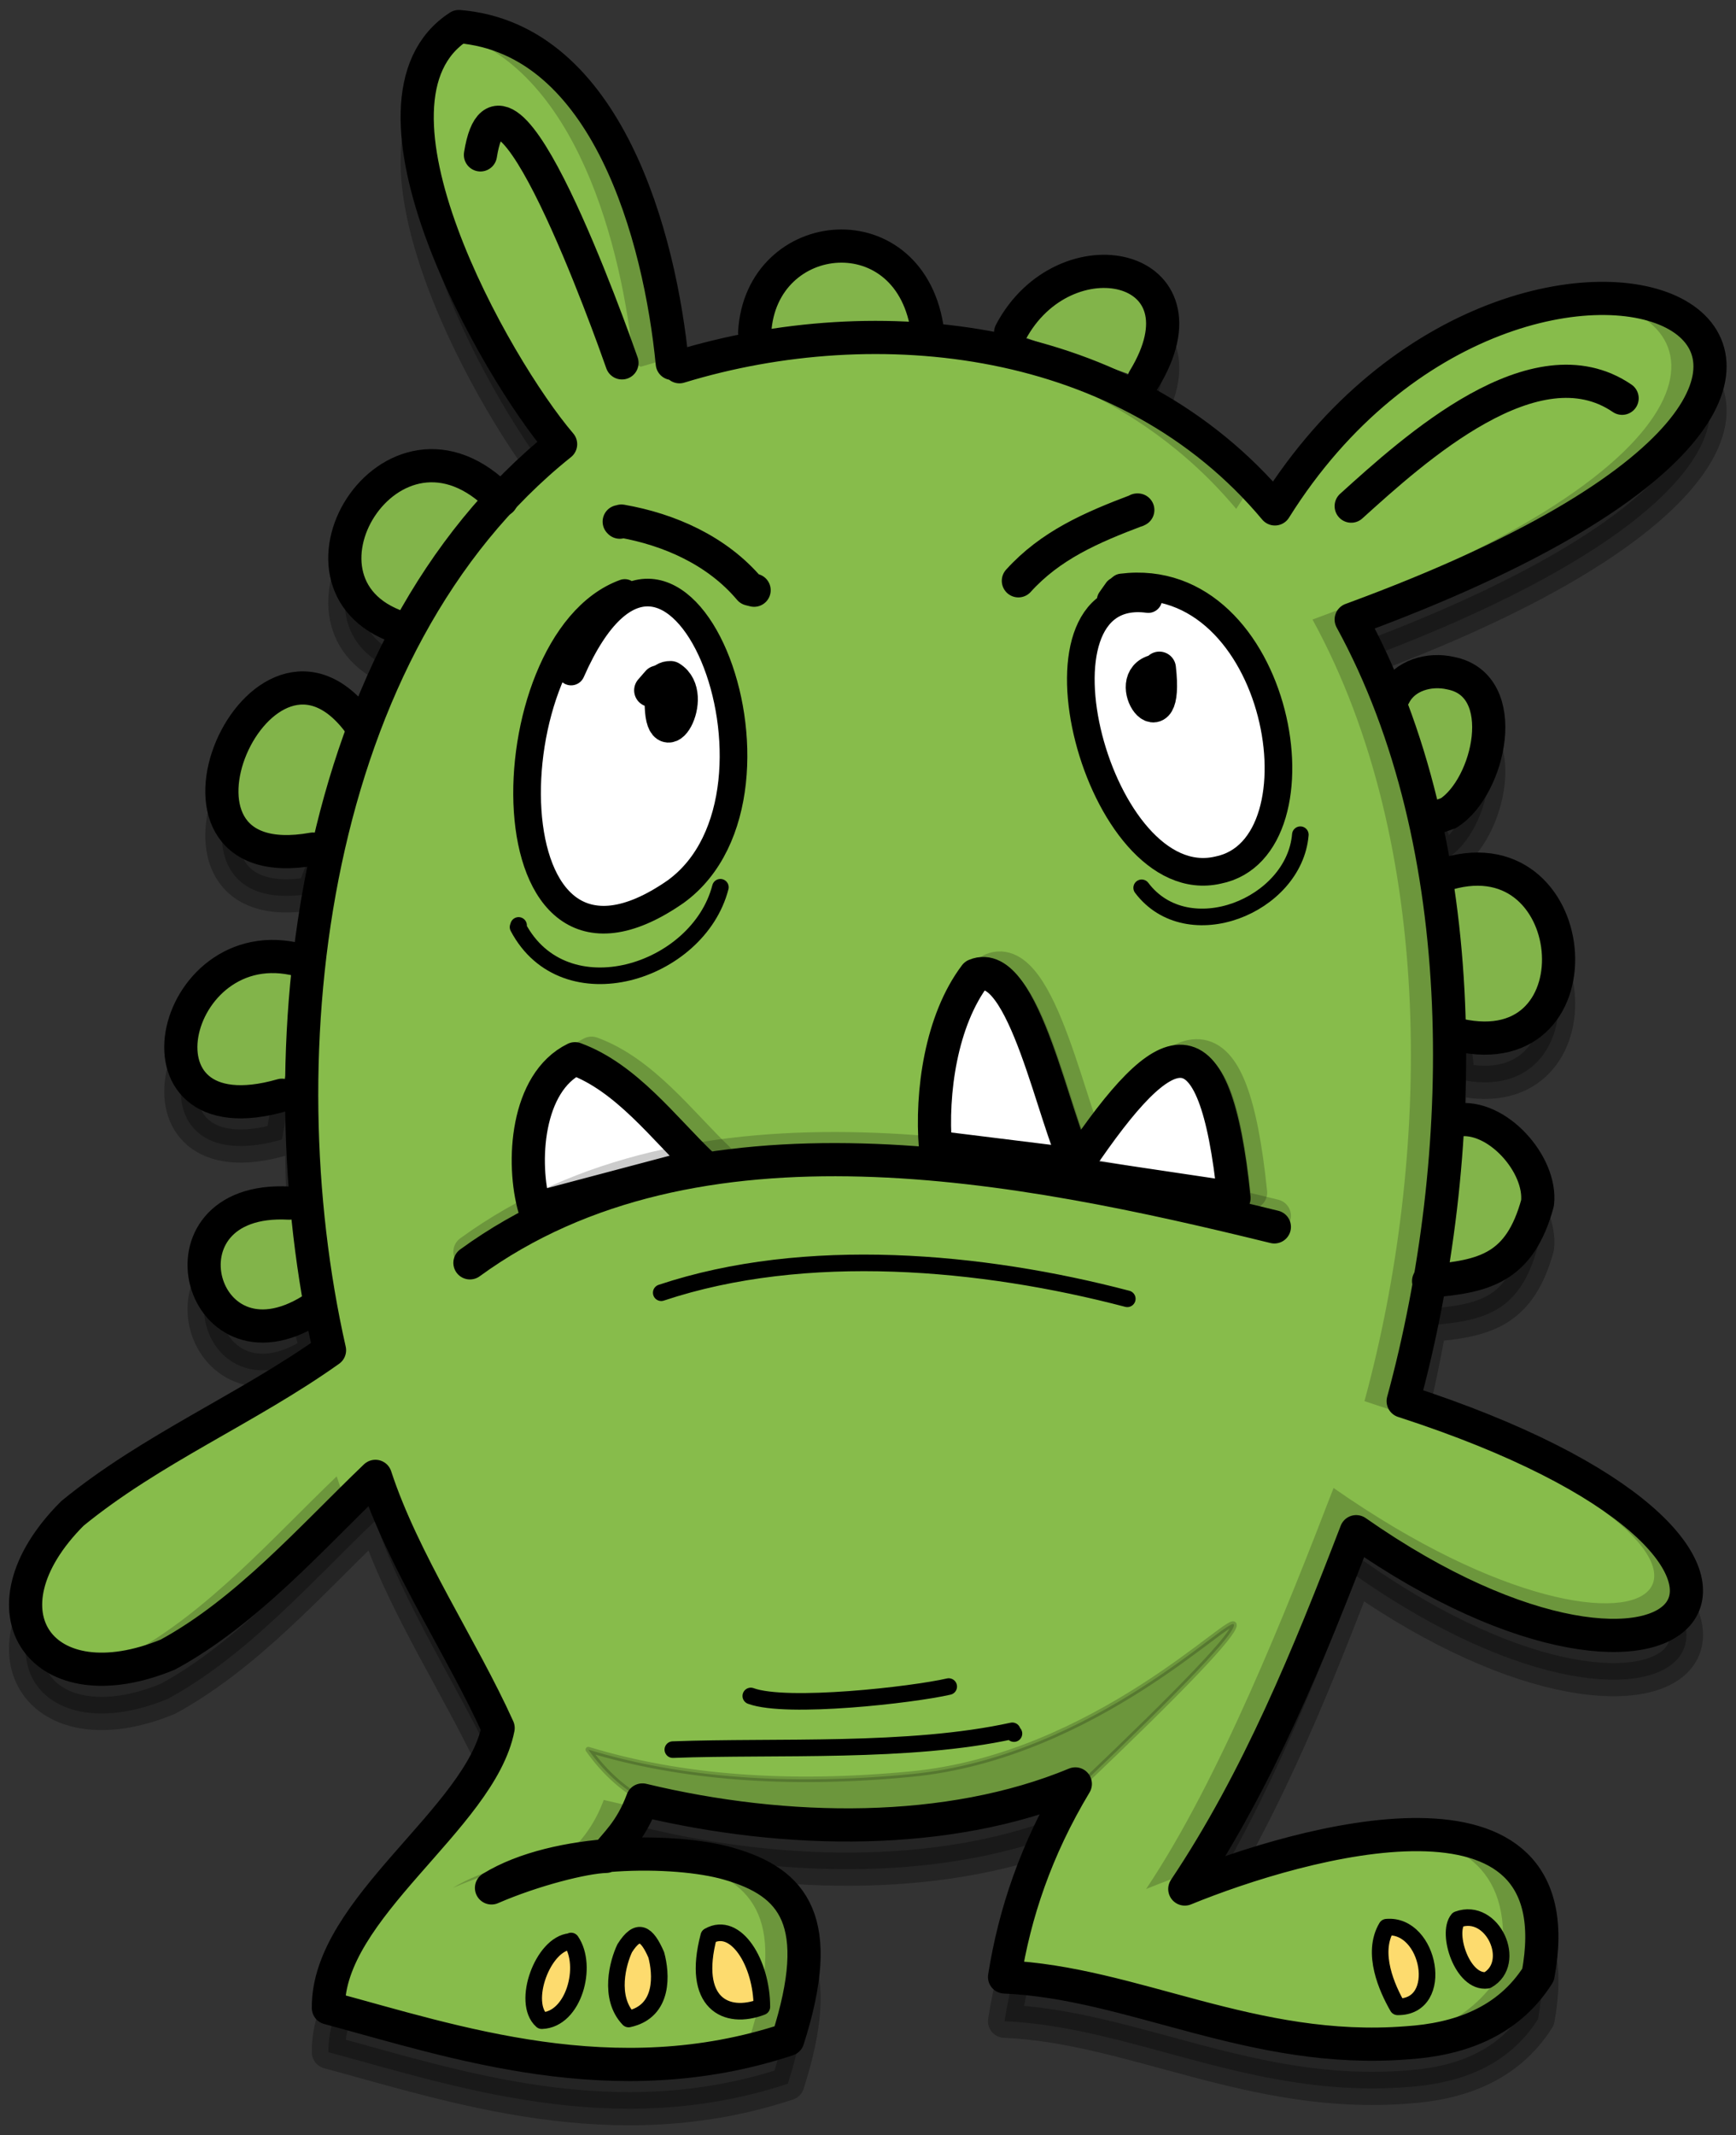 <?xml version="1.0" encoding="UTF-8"?>
<svg width="157px" height="193px" viewBox="0 0 157 193" version="1.1" xmlns="http://www.w3.org/2000/svg" xmlns:xlink="http://www.w3.org/1999/xlink">
    
    <rect x="0" y="0" width="157" height="193" fill="#333333" stroke="none"/>
    
    <title>mdpi/Monster3</title>
    <desc>Created with Sketch.</desc>
    <g id="Page-1" stroke="none" stroke-width="1" fill="none" fill-rule="evenodd">
        <g id="storyBackground" transform="translate(-429, -594)">
            <g id="Monster3" transform="translate(431, 596)">
                <path d="M39.5,4.4 C52.95,5.5 57.7,23.55 58.8,34.85 L59.45,35.15 C77.3,29.7 99.95,32.05 113.3,48 C135.95,11.85 185.4,34.1 120.2,58 C128.764,73.637 130.487,93.777 128.141,112.249 L129.65,103.35 L129.75,103.25 C133.35,102.65 137.45,107.25 137.05,110.75 C135.461,116.558 132.345,117.388 127.309,117.791 C126.659,121.527 125.848,125.165 124.9,128.65 C167.25,142.35 150.85,161.55 120.65,140.45 C116.4,151.5 111.75,162.9 105.15,172.75 C115.55,168.5 140.65,161.3 137.1,180.5 C134.35,184.85 129.85,186.35 125.25,186.65 C111.3,187.75 100.45,181.2 88.85,180.7 C89.75,175 91.7,169.15 95.25,163.25 C83.8,168 69.2,167.85 56.1,164.7 C55.092,167.436 53.715,168.605 52.899,169.668 L52.85,169.733 L53.172,169.707 C57.349,169.386 61.413,169.75 63.85,170.45 C69.85,172.15 72.65,175.7 69.25,186.35 C53.55,191.55 39.05,186.55 27.7,183.5 C27.6,174.5 41.45,166.35 43.05,158.2 C39.8,151 34.45,143.1 31.95,135.45 C26.15,141 20.35,147.65 13.2,151.55 C1.85,156.25 -4.35,147.7 4.55,138.8 C11.7,132.95 20.35,129.35 27.8,124.05 C23.124,103.353 24.53,76.957 35.688,57.563 L34.7,58.9 C22.266,55.405 33.371,36.899 43.31,47.159 C44.976,45.368 46.772,43.693 48.7,42.15 C42.75,35.2 29.15,11.1 39.5,4.4 Z M52.85,169.733 L52.724,169.744 C48.988,170.074 45.205,170.96 42.45,172.65 C46.25,171 50.85,169.85 52.8,169.8 L52.8,169.8 L52.85,169.733 Z M23.773,110.734 L24.15,110.75 L26.65,120.1 C16.206,127.228 11.495,110.393 23.773,110.734 Z M25.292,88.842 L25.65,88.95 L23.5,101 C8.848,105.207 13.553,85.501 25.292,88.842 Z M129.9,95.55 L128.35,81.15 C141.2,76.75 143.15,98.55 129.9,95.55 Z M30.331,67.14 L30.6,67.5 L26.3,78.75 C10.014,81.671 21.417,55.629 30.331,67.14 Z M129.2,62.85 C134.8,63.95 132.7,73.15 129,75.5 C128.95,75.5 128.75,75.6 128.3,75.75 L124.1,64.85 C125,63.05 127.25,62.4 129.2,62.85 Z M101.45,36.3 L89.4,32.05 C94.25,22.85 107.9,25.75 101.45,36.3 Z M81.9,32.05 L66.25,32.05 C66.8,22.3 80.5,21 81.9,32.05 Z" id="SHADOW" stroke="#000000" stroke-width="3" fill="#000000" opacity="0.3" stroke-linecap="round" stroke-linejoin="round"></path>
                <path d="M59.45,31.15 C77.3,25.7 99.95,28.05 113.3,44 C135.95,7.85 185.4,30.1 120.2,54 C131.4,74.45 130.9,102.6 124.9,124.65 C167.25,138.35 150.85,157.55 120.65,136.45 C116.4,147.5 111.75,158.9 105.15,168.75 C115.55,164.5 140.65,157.3 137.1,176.5 C134.35,180.85 129.85,182.35 125.25,182.65 C111.3,183.75 100.45,177.2 88.85,176.7 C89.75,171 91.7,165.15 95.25,159.25 C83.8,164 69.2,163.85 56.1,160.7 C55.05,163.55 53.6,164.7 52.8,165.8 C50.85,165.85 46.25,167 42.45,168.65 C48.4,165 59.15,165.1 63.85,166.45 C69.85,168.15 72.65,171.7 69.25,182.35 C53.55,187.55 39.05,182.55 27.7,179.5 C27.6,170.5 41.45,162.35 43.05,154.2 C39.8,147 34.45,139.1 31.95,131.45 C26.15,137 20.35,143.65 13.2,147.55 C1.85,152.25 -4.35,143.7 4.55,134.8 C11.7,128.95 20.35,125.35 27.8,120.05 C21.7,93.05 25.95,56.35 48.7,38.15 C42.75,31.2 29.15,7.1 39.5,0.4 C52.95,1.5 57.7,19.55 58.8,30.85" id="outline-bkg" fill="#87BC4B"></path>
                <path d="M63.85,166.45 C69.85,168.15 72.65,171.7 69.25,182.35 C63.698,184.189 58.297,184.752 53.131,184.577 C57.22,184.436 61.44,183.778 65.75,182.35 C69.15,171.7 66.35,168.15 60.35,166.45 C58.881,166.028 56.82,165.728 54.5,165.627 C58.196,165.467 61.673,165.825 63.85,166.45 Z M137.1,176.5 C134.35,180.85 129.85,182.35 125.25,182.65 C123.558,182.783 121.911,182.804 120.304,182.737 L120.933,182.706 L120.933,182.706 L121.75,182.65 C126.35,182.35 130.85,180.85 133.6,176.5 C135.254,167.553 130.687,164.338 124.285,163.887 C132.401,163.39 139.043,165.989 137.1,176.5 Z M120.2,54 C131.4,74.45 130.9,102.6 124.9,124.65 C167.25,138.35 150.85,157.55 120.65,136.45 C116.644,146.866 112.283,157.592 106.268,167.039 C104.547,167.616 102.979,168.207 101.65,168.75 C108.25,158.9 114.354,143.55 118.604,132.5 C148.804,153.6 163.75,138.35 121.4,124.65 C127.4,102.6 127.9,74.45 116.7,54 C155.463,39.791 153.702,26.165 141.141,25.048 C156.59,23.801 162.332,38.556 120.2,54 Z M49.35,165.732 L49.3,165.8 L49.3,165.8 C47.35,165.85 42.75,167 38.95,168.65 C41.705,166.96 45.488,166.074 49.224,165.744 L49.35,165.732 Z M52.6,160.7 C53.663,160.956 54.737,161.192 55.817,161.407 C54.872,163.588 53.705,164.645 52.959,165.591 C51.891,165.584 50.786,165.621 49.672,165.707 L49.35,165.732 L49.399,165.668 C50.181,164.65 51.478,163.533 52.472,161.034 Z M91.75,159.25 C91.44,159.765 91.143,160.279 90.857,160.794 C85.253,162.437 79.101,163.089 72.858,162.936 C79.554,162.768 86.043,161.617 91.75,159.25 Z M28.45,131.45 C28.724,132.289 29.033,133.131 29.369,133.975 C24.403,138.908 19.292,144.227 13.2,147.55 C10.223,148.783 7.6,149.104 5.511,148.746 C6.803,148.557 8.207,148.168 9.7,147.55 C16.85,143.65 22.65,137 28.45,131.45 Z M111.287,41.767 L111.19,41.901 C110.717,42.577 110.253,43.277 109.8,44 C101.024,33.515 88.229,28.907 75.42,28.528 C88.417,28.144 101.777,31.978 111.287,41.767 Z M39.5,0.4 C52.761,1.485 57.565,19.046 58.751,30.37 C57.806,30.608 56.871,30.869 55.95,31.15 L55.95,31.15 L55.3,30.85 C54.28,20.375 50.124,4.1 38.809,0.903 C39.025,0.726 39.256,0.558 39.5,0.4 Z" id="Combined-Shape" fill="#000000" opacity="0.2"></path>
                <g id="Scales" transform="translate(14.352, 20.242)" fill="#82B44A" stroke="#000000" stroke-linecap="round" stroke-linejoin="round" stroke-width="3">
                    <path d="M28.998,22.958 C19.048,12.608 7.898,31.158 20.348,34.658" id="STROKE_73752eb0-eb27-49b2-8cce-ca40e57989c5_1_"></path>
                    <path d="M16.248,43.258 C7.298,30.858 -4.502,57.458 11.948,54.508" id="STROKE_8a06c001-47e7-4279-8c67-7d3fb5a8a105_1_"></path>
                    <path d="M11.298,64.708 C-0.702,60.858 -5.652,81.008 9.148,76.758" id="STROKE_df8dc73c-e7d3-499d-99b5-48b1f72322bd"></path>
                    <path d="M9.798,86.508 C-2.952,85.808 1.748,103.058 12.298,95.858" id="STROKE_e8342454-de43-4574-acca-991b41d337dd"></path>
                    <path d="M51.898,7.808 C52.448,-1.942 66.148,-3.242 67.548,7.808" id="STROKE_6c4d95a6-db44-4eb3-a72d-f8ae88089eaa_1_"></path>
                    <path d="M75.048,7.808 C79.898,-1.392 93.548,1.508 87.098,12.058" id="STROKE_a147e558-bac8-4a97-b3d3-a94288a9fd2f"></path>
                    <path d="M109.748,40.608 C110.648,38.808 112.898,38.158 114.848,38.608 C120.448,39.708 118.348,48.908 114.648,51.258 C114.598,51.258 114.398,51.358 113.948,51.508" id="STROKE_5f8ea3d8-eb88-468c-ae62-c34a2857f526"></path>
                    <path d="M113.998,56.908 C126.848,52.508 128.798,74.308 115.548,71.308" id="STROKE_d30e99bd-0dcc-4478-98fe-481df72380d8"></path>
                    <path d="M115.298,79.108 L115.398,79.008 C118.998,78.408 123.098,83.008 122.698,86.508 C121.098,92.358 117.948,93.158 112.848,93.558" id="STROKE_118064da-df9a-4b7c-b0be-1dabbd4c9442"></path>
                </g>
                <path d="M59.45,31.15 C77.3,25.7 99.95,28.05 113.3,44 C135.95,7.85 185.4,30.1 120.2,54 C131.4,74.45 130.9,102.6 124.9,124.65 C167.25,138.35 150.85,157.55 120.65,136.45 C116.4,147.5 111.75,158.9 105.15,168.75 C115.55,164.5 140.65,157.3 137.1,176.5 C134.35,180.85 129.85,182.35 125.25,182.65 C111.3,183.75 100.45,177.2 88.85,176.7 C89.75,171 91.7,165.15 95.25,159.25 C83.8,164 69.2,163.85 56.1,160.7 C55.05,163.55 53.6,164.7 52.8,165.8 C50.85,165.85 46.25,167 42.45,168.65 C48.4,165 59.15,165.1 63.85,166.45 C69.85,168.15 72.65,171.7 69.25,182.35 C53.55,187.55 39.05,182.55 27.7,179.5 C27.6,170.5 41.45,162.35 43.05,154.2 C39.8,147 34.45,139.1 31.95,131.45 C26.15,137 20.35,143.65 13.2,147.55 C1.85,152.25 -4.35,143.7 4.55,134.8 C11.7,128.95 20.35,125.35 27.8,120.05 C21.7,93.05 25.95,56.35 48.7,38.15 C42.75,31.2 29.15,7.1 39.5,0.4 C52.95,1.5 57.7,19.55 58.8,30.85" id="outline" stroke="#000000" stroke-width="3" stroke-linecap="round" stroke-linejoin="round"></path>
                <g id="New_Layer_11" transform="translate(40.5, 9)" stroke="#000000" stroke-linecap="round" stroke-linejoin="round">
                    <path d="M79.7,34.75 C85.4,29.6 96.35,19.65 104.2,25" id="STROKE_2d1f2bc2-16d0-4929-a198-43a3b971b6f0" stroke-width="3"></path>
                    <path d="M13.75,21.8 C12.8,19.1 2.85,-8.95 0.95,3" id="STROKE_0dda5c46-c37d-4739-ac85-a545bbe39291" stroke-width="3"></path>
                    <path d="M14,42.6 C1.8,47.05 1.25,81.65 18.6,69.6 C31.1,60.55 18.5,28.45 9.15,49.7" id="STROKE_ba44fb7f-99eb-4766-8b4a-89c6d84ed66a" stroke-width="2.5" fill="#FFFFFF"></path>
                    <path d="M4.4,72.65 L4.35,72.8 C8.55,80.75 20.65,76.95 22.65,69.2" id="STROKE_961fff18-9d3b-4f21-aad6-138da76422e0" stroke-width="1.5"></path>
                    <path d="M61.35,43.15 C49.45,41.55 56.8,70.15 67.65,67.65 C77.75,65.65 73.3,40.3 58.95,42.1 C58.7,42.3 58.6,42.4 58.55,42.4 L57.95,43.25" id="STROKE_dbed2dd9-d342-42f8-83a8-4a0370dccff1" stroke-width="2.5" fill="#FFFFFF"></path>
                    <path d="M60.75,69.25 C64.9,74.75 74.55,70.9 75.1,64.45" id="STROKE_474d17ed-9804-4383-8f10-2f6935466565" stroke-width="1.5"></path>
                    <path d="M49.6,41.5 C52.5,38.3 56.15,36.7 60.4,35.1 L60.35,35.1 L60.3,35.15" id="STROKE_6e8d11ec-3a45-41d1-a16d-1358fd2b3b72" stroke-width="3"></path>
                    <path d="M13.5,36.15 L13.55,36.2 L13.7,36.1 C18,36.85 22.35,38.75 25.3,42.25 L25.7,42.35" id="STROKE_f9023376-ea85-4ae2-9c03-cf84443b9383" stroke-width="3"></path>
                    <path d="M17.5,52.45 C17.45,52.15 17.5,51.4 17.3,52.35 C17.25,57.85 20.75,51.85 18.15,50.25 C17.6,50.25 17.7,50.45 17,50.65 C16.95,50.7 16.75,50.95 16.35,51.4" id="STROKE_b5b6b4e4-d006-4fcf-b525-fa5c7b980420" stroke-width="3"></path>
                    <path d="M62,49.65 C58.8,50.4 63.15,56.5 62.35,49.4 L62.25,49.65 C62.25,49.75 61.9,50.75 61.85,50.9" id="STROKE_3ee235b0-eb21-4fcf-b03f-1423e6e787a1" stroke-width="3"></path>
                    <path d="M18.35,147.15 C27.7,146.8 39.7,147.5 49.05,145.45 C49.05,145.5 49.1,145.6 49.2,145.7" id="STROKE_6157055d-a02e-4604-bcc3-200cebaa06f5" stroke-width="1.5"></path>
                    <path d="M25.4,142.3 C28.65,143.5 40.05,142.2 43.3,141.45" id="STROKE_33169e1c-3d81-46c6-a1c5-913703c46177" stroke-width="1.5"></path>
                    <g id="Toenails" transform="translate(5.767, 162.333)" fill="#FDDB6E" stroke-width="1.5">
                        <path d="M77.133,0.867 C75.733,3.217 77.183,6.417 78.133,8.067 C82.483,8.117 81.033,0.517 77.133,0.867 Z" id="STROKE_f1f53f06-cf49-4485-a350-d92af23e9f8c_1_"></path>
                        <path d="M83.583,0.167 C82.533,1.417 83.983,5.967 86.233,5.667 C89.033,4.117 86.733,-0.983 83.583,0.167 Z" id="STROKE_51b5fbb7-068f-4acb-9ebc-5ddfe6cb669a"></path>
                        <path d="M3.383,2.117 L3.283,2.167 C0.833,2.367 -1.117,7.667 0.733,9.317 C3.633,9.217 4.933,4.367 3.383,2.117 Z" id="STROKE_dfe0a2f1-7cab-4b29-aaa8-6cff56d03745_1_"></path>
                        <path d="M15.833,1.667 C18.283,0.267 20.633,4.117 20.633,8.067 C17.383,9.317 14.233,7.717 15.833,1.667 Z" id="STROKE_1b0d3804-f838-40cb-a949-e4eb23c8bc5d"></path>
                        <path d="M8.233,2.767 C7.633,4.017 6.733,7.217 8.583,9.167 C11.833,8.467 11.533,5.017 11.083,3.367 C10.233,1.417 9.433,0.867 8.233,2.767 Z" id="STROKE_40bd7785-70ed-4d83-9dd6-b5d27d3185ee_1_"></path>
                    </g>
                    <g id="Mouth" transform="translate(0, 76.5)">
                        <g id="Teeth" transform="translate(5.278, -0)" stroke-width="3">
                            <path d="M5.722,7.7 C10.372,9.4 13.772,14 17.172,17.25 L2.072,21.25 C0.872,17.1 1.322,9.85 5.722,7.7 Z M51.168,17.212 L51.314,16.993 C59.196,5.359 63.576,3.374 65.322,20.3 L50.572,18.1 C50.756,17.823 50.938,17.551 51.118,17.284 L38.322,15.7 C37.922,10.75 38.822,4.25 41.922,0.15 C46.333,-1.683 49.122,13.82 51.168,17.212 Z" id="shadow" fill="#000000" opacity="0.2"></path>
                            <path d="M4.222,8.2 C8.872,9.9 12.272,14.5 15.672,17.75 L0.572,21.75 C-0.628,17.6 -0.178,10.35 4.222,8.2 Z M49.668,17.712 L49.814,17.493 C57.696,5.859 62.076,3.874 63.822,20.8 L49.072,18.6 C49.256,18.323 49.438,18.051 49.618,17.784 L36.822,16.2 C36.422,11.25 37.322,4.75 40.422,0.65 C44.833,-1.183 47.622,14.32 49.668,17.712 Z" id="Combined-Shape" fill="#FFFFFF"></path>
                        </g>
                        <path d="M0,25.65 C20.4,10.8 49.9,16.8 72.75,22.4" id="shadow" stroke-width="3" opacity="0.2"></path>
                        <path d="M0,26.65 C20.4,11.8 49.9,17.8 72.75,23.4" id="STROKE_8a27d5a6-d73e-47d0-bcfc-57dcabb213d0_1_" stroke-width="3"></path>
                        <path d="M17.3,29.35 C30.35,25 46.3,26.45 59.45,29.9" id="STROKE_e3e5c422-a60c-4f76-b022-c7a4c8fb2e6e" stroke-width="1.5"></path>
                    </g>
                </g>
                <path d="M51.204,156.15 C54.26,160.485 58.638,162.652 64.338,162.652 C72.889,162.652 80.67,162.652 83.8,162.652 C85.886,162.652 89.869,161.569 95.747,159.401 C104.982,150.6 109.6,145.763 109.6,144.888 C109.6,143.575 97.069,156.765 80.402,158.363 C69.291,159.429 59.558,158.691 51.204,156.15 Z" id="Path" stroke="#000000" stroke-width="0.5" fill="#000000" opacity="0.2" stroke-linejoin="round"></path>
            </g>
        </g>
    </g>
</svg>